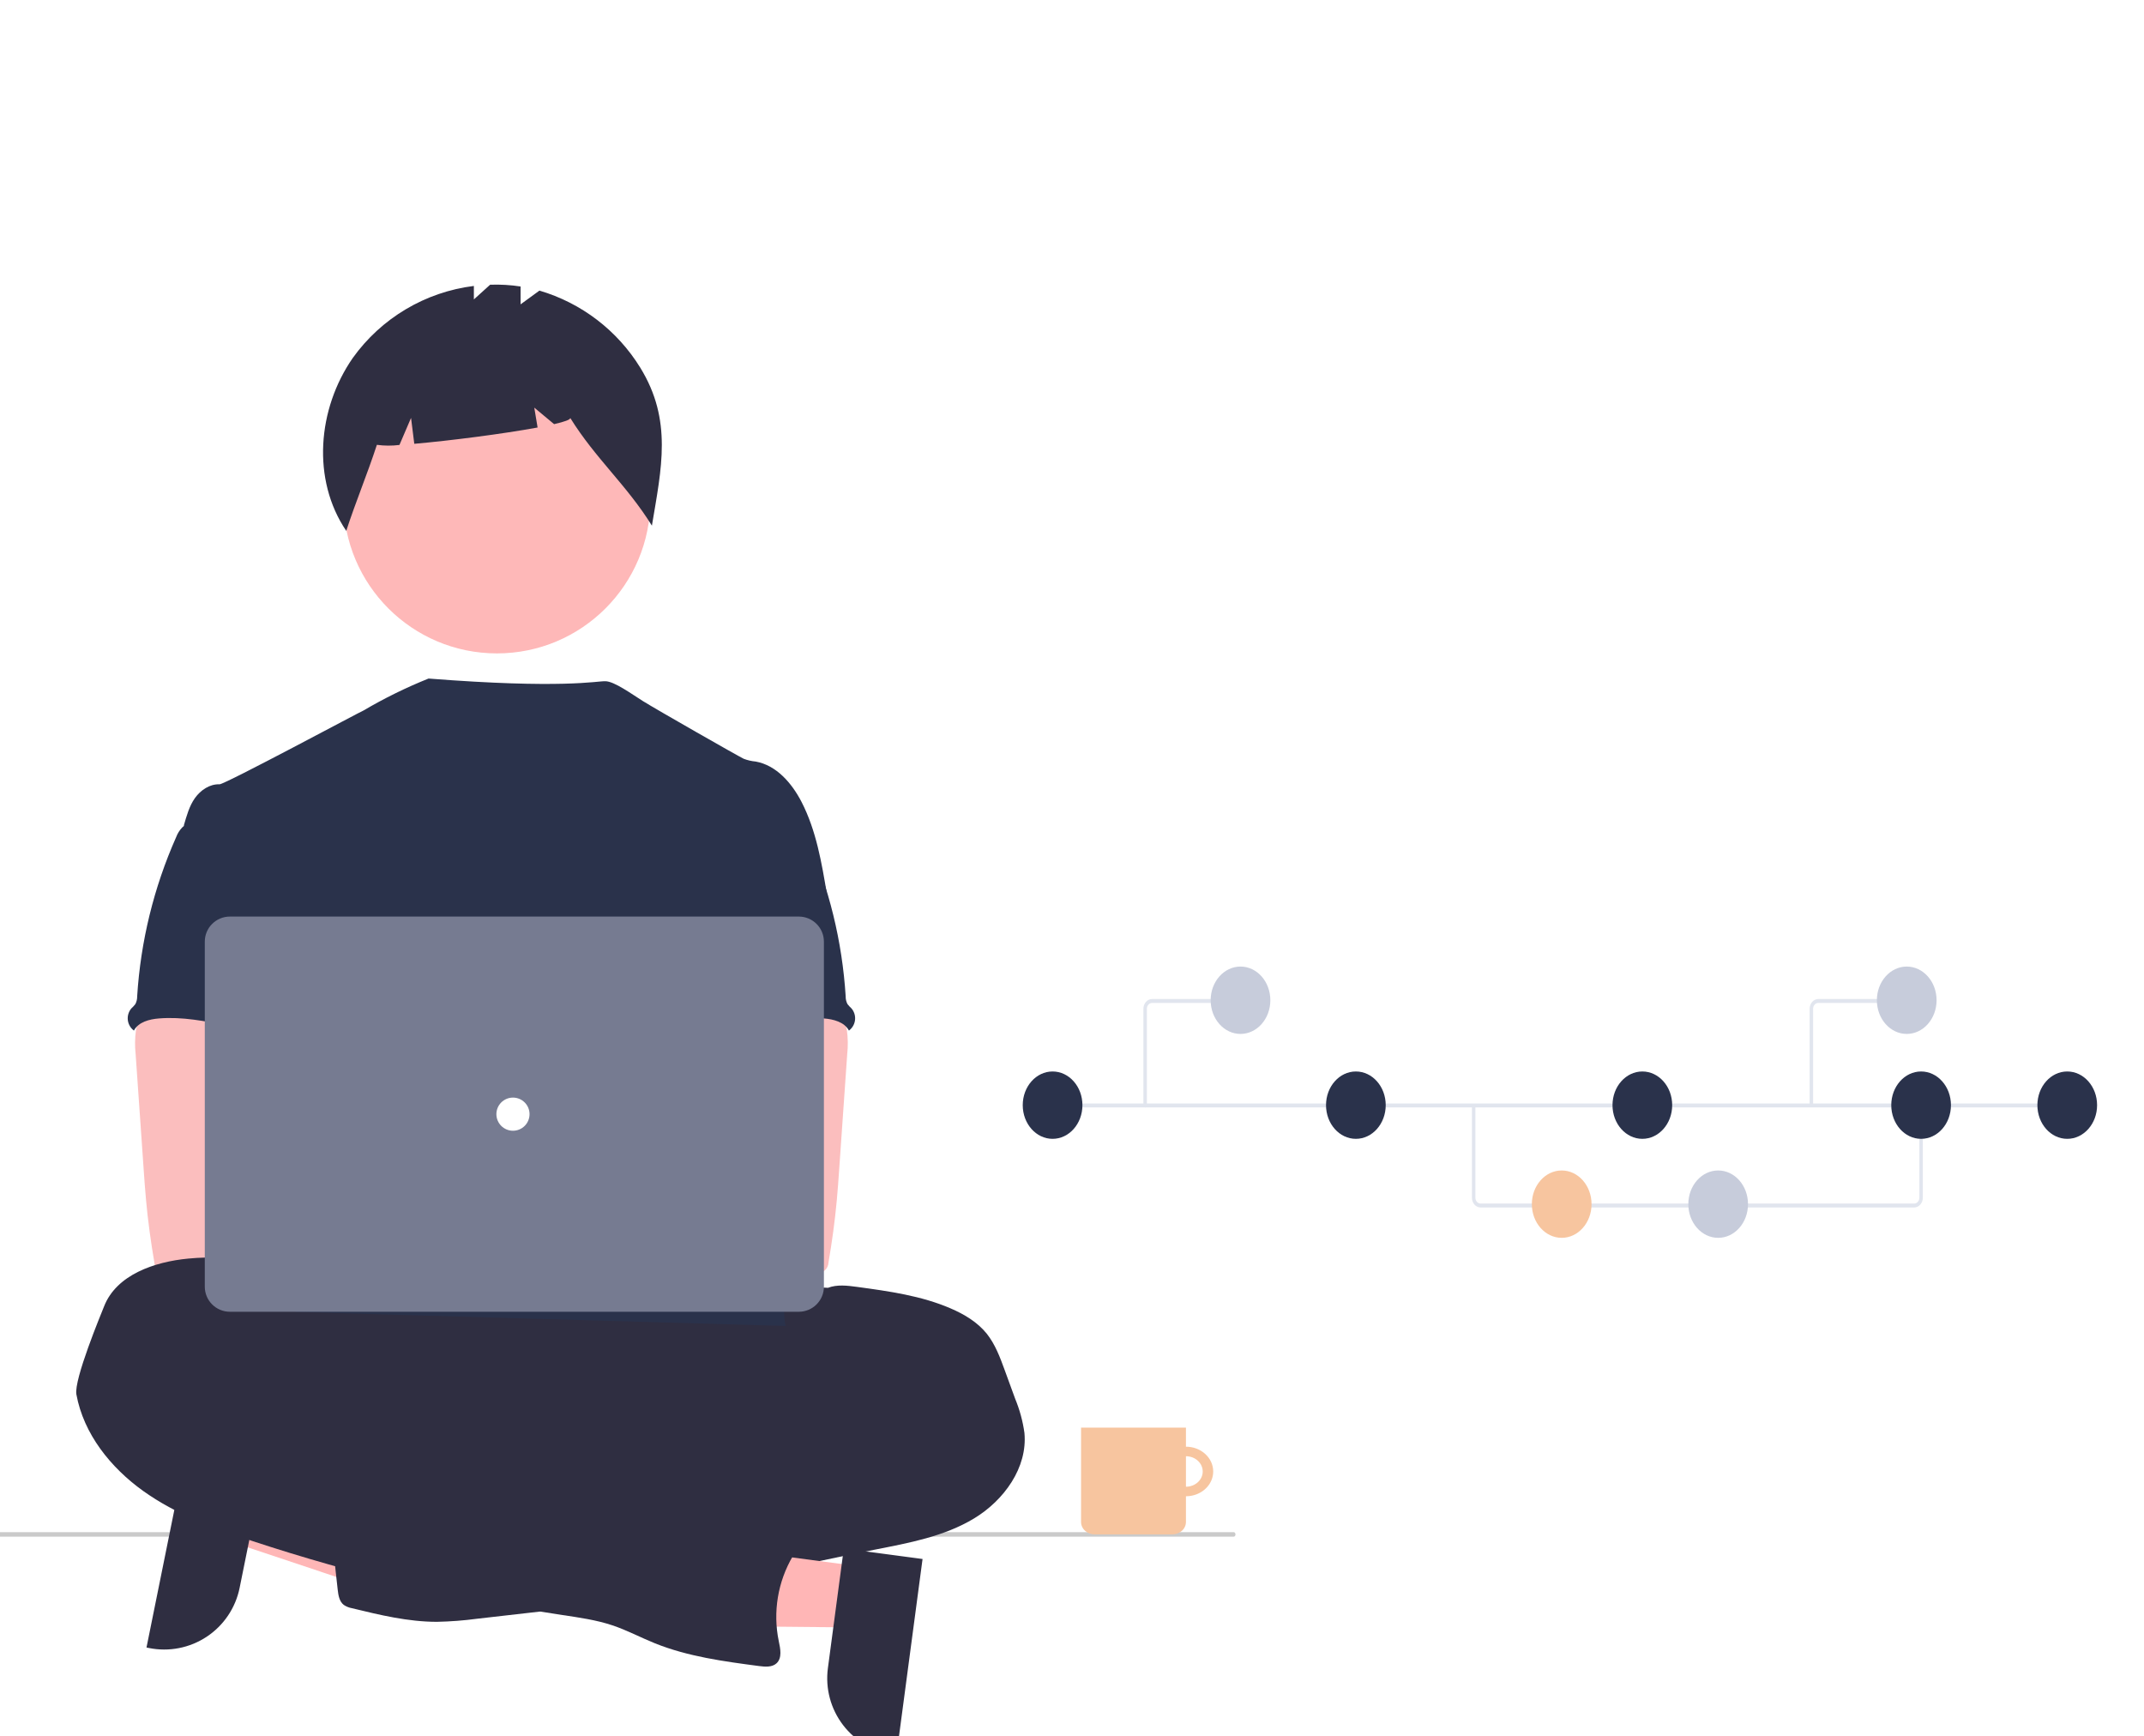 <svg width="457" height="370" viewBox="0 0 457 370" fill="none" xmlns="http://www.w3.org/2000/svg">
<g clip-path="url(#clip0)">
<g filter="url(#filter0_d)">
<path d="M262.989 323.508H-4.48C-4.579 323.495 -4.671 323.438 -4.737 323.349C-4.804 323.259 -4.841 323.143 -4.841 323.023C-4.841 322.903 -4.804 322.788 -4.737 322.698C-4.671 322.609 -4.579 322.552 -4.48 322.539H262.989C263.088 322.552 263.18 322.609 263.247 322.698C263.313 322.788 263.35 322.903 263.35 323.023C263.35 323.143 263.313 323.259 263.247 323.349C263.18 323.438 263.088 323.495 262.989 323.508V323.508Z" fill="#CACACA"/>
</g>
<g filter="url(#filter1_d)">
<path d="M51.334 311.62L48.744 324.424L96.915 340.506L100.739 321.609L51.334 311.62Z" fill="#FFB6B6"/>
</g>
<g filter="url(#filter2_d)">
<path d="M56.178 309.2L51.076 334.415L51.076 334.416C50.213 338.677 47.692 342.422 44.068 344.826C40.443 347.229 36.012 348.096 31.749 347.234L31.227 347.128L39.58 305.844L56.178 309.2Z" fill="#2F2E41"/>
</g>
<g filter="url(#filter3_d)">
<path d="M105.922 135.257C123.986 135.257 138.63 120.619 138.63 102.562C138.63 84.504 123.986 69.866 105.922 69.866C87.858 69.866 73.214 84.504 73.214 102.562C73.214 120.619 87.858 135.257 105.922 135.257Z" fill="#FEB8B8"/>
</g>
<g filter="url(#filter4_d)">
<path d="M136.472 74.355C131.582 66.417 123.928 60.568 114.982 57.934L110.966 60.863V57.059C108.818 56.731 106.644 56.604 104.471 56.681L101.007 59.814V56.941C95.878 57.579 90.936 59.271 86.494 61.913C82.052 64.554 78.205 68.087 75.197 72.288C67.673 83.129 66.403 98.213 73.803 109.141C75.834 102.901 78.3 97.046 80.331 90.806C81.928 91.024 83.546 91.032 85.144 90.829L87.616 85.065L88.306 90.586C95.966 89.919 107.328 88.454 114.59 87.112L113.883 82.877L118.108 86.396C120.333 85.884 121.654 85.419 121.545 85.065C126.946 93.768 133.555 99.327 138.955 108.03C141.007 95.758 143.368 85.554 136.472 74.355Z" fill="#2F2E41"/>
</g>
<g filter="url(#filter5_d)">
<path d="M116.565 316.515C163.077 316.515 200.784 305.972 200.784 292.966C200.784 279.961 163.077 269.418 116.565 269.418C70.052 269.418 32.346 279.961 32.346 292.966C32.346 305.972 70.052 316.515 116.565 316.515Z" fill="#2F2E41"/>
</g>
<g filter="url(#filter6_d)">
<path d="M176.269 186.639C175.144 179.875 173.984 172.981 170.839 166.888C168.773 162.897 165.492 159.094 161.069 158.304C160.197 158.227 159.341 158.029 158.525 157.716C157.229 157.092 139.813 147.154 137.045 145.423C134.669 143.937 130.917 141.186 129.025 141.186C127.122 141.144 119.825 142.842 91.342 140.616C86.551 142.539 81.912 144.819 77.463 147.437C77.372 147.377 47.901 163.196 46.794 163.155C44.697 163.066 42.748 164.408 41.546 166.098C40.344 167.788 39.781 169.88 39.19 171.903C45.627 186.232 51.517 200.58 57.954 214.909C58.256 215.448 58.416 216.056 58.42 216.674C58.29 217.315 58.017 217.919 57.619 218.439C54.462 223.508 54.562 229.883 54.907 235.841C55.252 241.799 55.679 248.092 53.016 253.432C52.291 254.898 51.349 256.24 50.66 257.706C49.046 261.027 48.463 271.647 49.406 275.215L167.49 278.596C164.951 271.62 176.269 186.639 176.269 186.639Z" fill="#2A324B"/>
</g>
<g filter="url(#filter7_d)">
<path d="M28.983 215.544C28.748 217.247 28.724 218.974 28.913 220.683L30.605 244.98C30.764 247.27 30.921 249.554 31.136 251.838C31.542 256.271 32.148 260.669 32.901 265.061C32.918 265.684 33.182 266.275 33.635 266.705C34.087 267.134 34.692 267.366 35.316 267.351C42.766 268.926 50.463 268.863 58.067 268.434C69.669 267.787 99.353 266.562 101.166 264.207C102.98 261.852 101.923 258.043 99.558 256.139C97.194 254.235 58.022 249.593 58.022 249.593C58.405 246.561 59.559 243.705 60.654 240.827C62.622 235.721 64.459 230.448 64.495 224.978C64.53 219.509 62.469 213.759 57.987 210.625C54.3 208.053 49.553 207.576 45.06 207.682C41.791 207.776 36.143 206.993 33.157 208.27C30.794 209.31 29.425 213.231 28.983 215.544Z" fill="#FBBEBE"/>
</g>
<g filter="url(#filter8_d)">
<path d="M176.479 270.466C178.44 269.719 180.601 269.989 182.704 270.272C189.471 271.196 196.338 272.144 202.61 274.847C205.555 276.107 208.358 277.79 210.349 280.267C212.115 282.499 213.146 285.231 214.124 287.921L216.386 294.114C217.348 296.441 218.011 298.88 218.359 301.373C219.066 308.785 213.995 315.773 207.617 319.624C201.239 323.474 193.73 324.845 186.414 326.282C179.099 327.718 171.756 329.307 164.471 330.991C161.073 331.873 157.625 332.551 154.146 333.022C146.349 333.905 138.198 332.604 130.789 335.183C127.844 336.214 124.952 337.744 121.898 338.456C119.867 338.883 117.815 339.196 115.749 339.392L101.726 340.993C98.875 341.375 96.004 341.595 93.128 341.653C87.003 341.653 80.978 340.203 75.031 338.753C74.399 338.642 73.797 338.399 73.265 338.041C72.323 337.299 72.117 335.986 71.981 334.797C71.38 329.534 70.855 324.265 70.405 318.991C70.263 317.277 70.158 315.423 71.094 313.981C72.272 312.216 74.569 311.661 76.666 311.32C85.556 309.866 94.563 309.241 103.569 309.453C106.99 306.033 112.633 306.015 117.115 304.155C118.764 303.398 120.36 302.53 121.891 301.558C129.908 296.883 138.868 294.053 148.117 293.275C149.928 293.22 151.728 292.964 153.482 292.51C156.95 291.433 160.114 288.501 163.677 289.219C164.118 288.001 164.425 286.37 165.442 285.534C165.947 285.104 166.573 284.816 167.038 284.356C168.022 283.362 168.11 281.795 167.963 280.406C167.815 279.017 167.485 277.592 167.845 276.238C167.994 275.725 168.214 275.236 168.499 274.784C170.259 271.738 172.927 270.172 176.479 270.466Z" fill="#2F2E41"/>
</g>
<g filter="url(#filter9_d)">
<path d="M38.849 172.339C38.276 172.94 37.831 173.651 37.542 174.429C32.782 185.154 29.97 196.641 29.238 208.351C29.251 208.922 29.119 209.487 28.855 209.994C28.595 210.331 28.305 210.644 27.99 210.93C27.714 211.256 27.506 211.633 27.377 212.04C27.247 212.446 27.199 212.875 27.235 213.3C27.271 213.725 27.391 214.139 27.587 214.518C27.783 214.897 28.052 215.234 28.378 215.509C28.432 215.554 28.487 215.598 28.543 215.639C29.515 213.811 31.841 213.214 33.909 213.055C43.809 212.272 53.479 216.876 63.409 216.529C62.708 214.109 61.701 211.784 61.129 209.335C58.603 198.461 64.904 186.622 61.041 176.149C60.269 174.053 58.98 171.993 56.948 171.074C56.107 170.735 55.226 170.502 54.327 170.381C51.818 169.928 46.824 167.991 44.398 168.768C43.502 169.057 43.149 169.898 42.407 170.407C41.28 171.127 39.784 171.391 38.849 172.339Z" fill="#2A324B"/>
</g>
<g filter="url(#filter10_d)">
<path d="M176.34 208.27C173.354 206.993 167.706 207.776 164.438 207.682C159.945 207.576 155.198 208.053 151.511 210.625C147.029 213.759 144.967 219.509 145.003 224.978C145.038 230.448 146.876 235.721 148.843 240.827C149.938 243.705 151.093 246.561 151.476 249.593C151.476 249.593 112.304 254.235 109.939 256.139C107.575 258.043 106.518 261.852 108.331 264.207C110.145 266.562 166.732 268.926 174.182 267.351C174.806 267.366 175.41 267.134 175.863 266.705C176.315 266.275 176.579 265.684 176.596 265.061C177.349 260.669 177.956 256.271 178.362 251.838C178.577 249.554 178.733 247.27 178.892 244.98L180.585 220.683C180.773 218.974 180.75 217.247 180.514 215.544C180.073 213.231 178.703 209.31 176.34 208.27Z" fill="#FBBEBE"/>
</g>
<g filter="url(#filter11_d)">
<path d="M167.089 170.407C166.346 169.898 165.993 169.057 165.098 168.768C162.672 167.991 157.677 169.928 155.168 170.381C154.269 170.502 153.389 170.735 152.548 171.074C150.516 171.993 149.227 174.053 148.455 176.149C144.591 186.622 150.893 198.461 148.366 209.335C147.795 211.784 146.787 214.109 146.087 216.529C156.017 216.876 165.687 212.272 175.587 213.055C177.655 213.214 179.981 213.811 180.952 215.639C181.009 215.598 181.064 215.554 181.117 215.509C181.444 215.234 181.712 214.897 181.909 214.518C182.105 214.139 182.224 213.725 182.26 213.3C182.297 212.875 182.249 212.446 182.119 212.04C181.99 211.633 181.781 211.256 181.506 210.93C181.19 210.644 180.901 210.331 180.64 209.994C180.376 209.487 180.245 208.922 180.258 208.351C179.526 196.641 176.714 185.154 171.954 174.429C171.665 173.651 171.22 172.94 170.646 172.339C169.712 171.391 168.216 171.127 167.089 170.407Z" fill="#2A324B"/>
</g>
<g filter="url(#filter12_d)">
<path d="M183.649 329.897L181.927 342.846L131.143 342.37L133.684 323.259L183.649 329.897Z" fill="#FFB6B6"/>
</g>
<g filter="url(#filter13_d)">
<path d="M196.645 328.263L191.094 370.016L190.565 369.946C186.254 369.373 182.346 367.111 179.703 363.659C177.059 360.206 175.895 355.845 176.468 351.535L176.468 351.534L179.859 326.033L196.645 328.263Z" fill="#2F2E41"/>
</g>
<g filter="url(#filter14_d)">
<path d="M64.173 277.019C64.173 277.608 63.248 277.019 63.164 276.389C62.516 271.626 58.734 267.699 54.329 265.792C49.924 263.884 44.906 263.784 40.136 264.237C32.922 264.92 24.823 267.681 22.185 274.422C21.561 275.998 15.713 290.029 16.283 293.184C17.821 301.603 23.58 308.803 30.559 313.79C37.538 318.776 45.693 321.755 53.827 324.442C75.334 331.532 97.399 336.8 119.789 340.19C123.417 340.738 127.081 341.244 130.555 342.409C133.665 343.451 136.574 345.011 139.613 346.236C146.681 349.073 154.284 350.086 161.816 351.081C163.1 351.247 164.573 351.364 165.521 350.493C166.746 349.358 166.341 347.378 165.992 345.748C164.714 339.547 165.786 333.093 169.002 327.639C170.263 325.52 171.902 323.347 171.664 320.895C171.381 318.034 168.531 316.008 165.692 315.549C162.853 315.089 159.967 315.767 157.116 316.138C156.139 316.362 155.115 316.261 154.201 315.849C153.777 315.563 153.393 315.223 153.058 314.837C151.095 312.943 148.581 311.72 145.879 311.342C143.177 310.965 140.425 311.452 138.017 312.735C136.962 313.324 135.368 312.011 134.271 311.517L121.885 305.912C107.657 299.478 93.357 293.013 78.304 288.939C77.103 288.703 75.961 288.228 74.947 287.544C74.199 286.955 73.663 286.157 72.973 285.501C71.471 284.082 69.379 283.516 67.579 282.51C65.779 281.503 63.76 279.038 64.173 277.019Z" fill="#2F2E41"/>
</g>
<path d="M96.236 268.511C101.112 268.511 105.064 264.561 105.064 259.687C105.064 254.813 101.112 250.862 96.236 250.862C91.361 250.862 87.408 254.813 87.408 259.687C87.408 264.561 91.361 268.511 96.236 268.511Z" fill="#FBBEBE"/>
<path d="M115.783 268.511C120.659 268.511 124.611 264.561 124.611 259.687C124.611 254.813 120.659 250.862 115.783 250.862C110.908 250.862 106.955 254.813 106.955 259.687C106.955 264.561 110.908 268.511 115.783 268.511Z" fill="#FBBEBE"/>
<path d="M170.277 279.571H48.993C47.577 279.57 46.22 279.007 45.219 278.006C44.217 277.005 43.654 275.648 43.652 274.233V200.682C43.654 199.267 44.217 197.91 45.219 196.909C46.22 195.908 47.577 195.345 48.993 195.344H170.277C171.692 195.345 173.05 195.908 174.051 196.909C175.053 197.91 175.616 199.267 175.618 200.682V274.233C175.616 275.648 175.053 277.005 174.051 278.006C173.05 279.007 171.692 279.57 170.277 279.571Z" fill="#767B91"/>
<path d="M109.34 240.99C111.292 240.99 112.874 239.409 112.874 237.458C112.874 235.507 111.292 233.926 109.34 233.926C107.389 233.926 105.807 235.507 105.807 237.458C105.807 239.409 107.389 240.99 109.34 240.99Z" fill="white"/>
<g filter="url(#filter15_d)">
<path d="M252.787 304.326C251.638 304.326 250.514 304.636 249.558 305.216C248.602 305.797 247.857 306.622 247.417 307.587C246.977 308.552 246.862 309.615 247.086 310.639C247.311 311.664 247.864 312.606 248.677 313.344C249.49 314.083 250.526 314.586 251.653 314.79C252.781 314.994 253.949 314.889 255.011 314.49C256.074 314.09 256.981 313.413 257.62 312.544C258.259 311.675 258.6 310.654 258.6 309.609C258.6 308.208 257.987 306.864 256.897 305.873C255.807 304.882 254.329 304.326 252.787 304.326ZM252.787 312.86C252.08 312.86 251.388 312.669 250.8 312.312C250.212 311.955 249.753 311.447 249.482 310.853C249.212 310.259 249.141 309.605 249.279 308.974C249.417 308.344 249.758 307.764 250.258 307.31C250.758 306.855 251.395 306.545 252.089 306.42C252.783 306.295 253.502 306.359 254.156 306.605C254.81 306.851 255.368 307.268 255.761 307.802C256.154 308.337 256.364 308.966 256.364 309.609V309.609C256.364 310.471 255.987 311.298 255.316 311.908C254.646 312.517 253.736 312.86 252.787 312.86V312.86Z" fill="#F7C59F"/>
<path d="M230.431 300.262H252.787V320.373C252.787 321.075 252.48 321.748 251.934 322.244C251.388 322.741 250.647 323.02 249.875 323.02H233.343C232.571 323.02 231.83 322.741 231.284 322.244C230.737 321.748 230.431 321.075 230.431 320.373V300.262V300.262Z" fill="#F7C59F"/>
</g>
</g>
<g filter="url(#filter16_d)">
<path d="M408.009 253.344H315.594C315.104 253.343 314.634 253.123 314.287 252.732C313.941 252.341 313.746 251.81 313.745 251.257V231.602H314.485V251.257C314.485 251.589 314.602 251.907 314.81 252.142C315.018 252.377 315.3 252.509 315.594 252.509H408.009C408.303 252.509 408.585 252.377 408.793 252.142C409.001 251.907 409.118 251.589 409.118 251.257V231.465H409.858V251.257C409.857 251.81 409.662 252.341 409.316 252.732C408.969 253.123 408.499 253.343 408.009 253.344Z" fill="#E1E5EE"/>
<path d="M441.51 231.186H224.346V232.02H441.51V231.186Z" fill="#E1E5EE"/>
<path d="M224.362 238.716C227.875 238.716 230.723 235.502 230.723 231.538C230.723 227.573 227.875 224.359 224.362 224.359C220.848 224.359 218 227.573 218 231.538C218 235.502 220.848 238.716 224.362 238.716Z" fill="#2A324B"/>
<path d="M289.008 238.716C292.521 238.716 295.37 235.502 295.37 231.538C295.37 227.573 292.521 224.359 289.008 224.359C285.495 224.359 282.646 227.573 282.646 231.538C282.646 235.502 285.495 238.716 289.008 238.716Z" fill="#2A324B"/>
<path d="M332.88 259.815C336.394 259.815 339.242 256.601 339.242 252.636C339.242 248.672 336.394 245.458 332.88 245.458C329.367 245.458 326.519 248.672 326.519 252.636C326.519 256.601 329.367 259.815 332.88 259.815Z" fill="#F7C59F"/>
<path d="M366.233 259.815C369.746 259.815 372.594 256.601 372.594 252.636C372.594 248.672 369.746 245.458 366.233 245.458C362.719 245.458 359.871 248.672 359.871 252.636C359.871 256.601 362.719 259.815 366.233 259.815Z" fill="#C7CCDB"/>
<path d="M350.071 238.716C353.584 238.716 356.432 235.502 356.432 231.538C356.432 227.573 353.584 224.359 350.071 224.359C346.557 224.359 343.709 227.573 343.709 231.538C343.709 235.502 346.557 238.716 350.071 238.716Z" fill="#2A324B"/>
<path d="M440.639 238.716C444.152 238.716 447.001 235.502 447.001 231.538C447.001 227.573 444.152 224.359 440.639 224.359C437.126 224.359 434.277 227.573 434.277 231.538C434.277 235.502 437.126 238.716 440.639 238.716Z" fill="#2A324B"/>
<path d="M409.49 238.716C413.003 238.716 415.851 235.502 415.851 231.538C415.851 227.573 413.003 224.359 409.49 224.359C405.976 224.359 403.128 227.573 403.128 231.538C403.128 235.502 405.976 238.716 409.49 238.716Z" fill="#2A324B"/>
<path d="M244.089 232.02C243.99 232.02 243.896 231.976 243.827 231.898C243.758 231.819 243.719 231.713 243.719 231.603V211.004C243.719 210.45 243.914 209.92 244.261 209.529C244.608 209.138 245.078 208.918 245.568 208.917H263.569C263.667 208.917 263.761 208.961 263.83 209.039C263.9 209.117 263.938 209.224 263.938 209.334C263.938 209.445 263.9 209.551 263.83 209.629C263.761 209.708 263.667 209.752 263.569 209.752H245.568C245.274 209.752 244.992 209.884 244.784 210.119C244.576 210.353 244.459 210.672 244.458 211.004V231.603C244.458 231.713 244.419 231.819 244.35 231.898C244.281 231.976 244.187 232.02 244.089 232.02Z" fill="#E1E5EE"/>
<path d="M264.415 216.357C267.929 216.357 270.777 213.143 270.777 209.178C270.777 205.214 267.929 202 264.415 202C260.902 202 258.054 205.214 258.054 209.178C258.054 213.143 260.902 216.357 264.415 216.357Z" fill="#C7CCDB"/>
<path d="M386.469 231.603H385.729V211.004C385.73 210.45 385.925 209.92 386.272 209.529C386.618 209.138 387.088 208.918 387.579 208.917H405.579V209.752H387.579C387.284 209.752 387.002 209.884 386.794 210.119C386.586 210.353 386.469 210.672 386.469 211.004V231.603Z" fill="#E1E5EE"/>
<path d="M406.425 216.357C409.938 216.357 412.787 213.143 412.787 209.178C412.787 205.214 409.938 202 406.425 202C402.912 202 400.063 205.214 400.063 209.178C400.063 213.143 402.912 216.357 406.425 216.357Z" fill="#C7CCDB"/>
</g>
<defs>
<filter id="filter0_d" x="-8.841" y="322.539" width="276.191" height="8.969" filterUnits="userSpaceOnUse" color-interpolation-filters="sRGB">
<feFlood flood-opacity="0" result="BackgroundImageFix"/>
<feColorMatrix in="SourceAlpha" type="matrix" values="0 0 0 0 0 0 0 0 0 0 0 0 0 0 0 0 0 0 127 0" result="hardAlpha"/>
<feOffset dy="4"/>
<feGaussianBlur stdDeviation="2"/>
<feComposite in2="hardAlpha" operator="out"/>
<feColorMatrix type="matrix" values="0 0 0 0 0 0 0 0 0 0 0 0 0 0 0 0 0 0 0.1 0"/>
<feBlend mode="normal" in2="BackgroundImageFix" result="effect1_dropShadow"/>
<feBlend mode="normal" in="SourceGraphic" in2="effect1_dropShadow" result="shape"/>
</filter>
<filter id="filter1_d" x="35.744" y="302.62" width="77.995" height="54.886" filterUnits="userSpaceOnUse" color-interpolation-filters="sRGB">
<feFlood flood-opacity="0" result="BackgroundImageFix"/>
<feColorMatrix in="SourceAlpha" type="matrix" values="0 0 0 0 0 0 0 0 0 0 0 0 0 0 0 0 0 0 127 0" result="hardAlpha"/>
<feOffset dy="4"/>
<feGaussianBlur stdDeviation="6.5"/>
<feComposite in2="hardAlpha" operator="out"/>
<feColorMatrix type="matrix" values="0 0 0 0 0.165 0 0 0 0 0.196 0 0 0 0 0.294 0 0 0 0.1 0"/>
<feBlend mode="normal" in2="BackgroundImageFix" result="effect1_dropShadow"/>
<feBlend mode="normal" in="SourceGraphic" in2="effect1_dropShadow" result="shape"/>
</filter>
<filter id="filter2_d" x="18.227" y="296.844" width="50.952" height="67.715" filterUnits="userSpaceOnUse" color-interpolation-filters="sRGB">
<feFlood flood-opacity="0" result="BackgroundImageFix"/>
<feColorMatrix in="SourceAlpha" type="matrix" values="0 0 0 0 0 0 0 0 0 0 0 0 0 0 0 0 0 0 127 0" result="hardAlpha"/>
<feOffset dy="4"/>
<feGaussianBlur stdDeviation="6.5"/>
<feComposite in2="hardAlpha" operator="out"/>
<feColorMatrix type="matrix" values="0 0 0 0 0.165 0 0 0 0 0.196 0 0 0 0 0.294 0 0 0 0.1 0"/>
<feBlend mode="normal" in2="BackgroundImageFix" result="effect1_dropShadow"/>
<feBlend mode="normal" in="SourceGraphic" in2="effect1_dropShadow" result="shape"/>
</filter>
<filter id="filter3_d" x="60.214" y="60.866" width="91.417" height="91.391" filterUnits="userSpaceOnUse" color-interpolation-filters="sRGB">
<feFlood flood-opacity="0" result="BackgroundImageFix"/>
<feColorMatrix in="SourceAlpha" type="matrix" values="0 0 0 0 0 0 0 0 0 0 0 0 0 0 0 0 0 0 127 0" result="hardAlpha"/>
<feOffset dy="4"/>
<feGaussianBlur stdDeviation="6.5"/>
<feComposite in2="hardAlpha" operator="out"/>
<feColorMatrix type="matrix" values="0 0 0 0 0.165 0 0 0 0 0.196 0 0 0 0 0.294 0 0 0 0.1 0"/>
<feBlend mode="normal" in2="BackgroundImageFix" result="effect1_dropShadow"/>
<feBlend mode="normal" in="SourceGraphic" in2="effect1_dropShadow" result="shape"/>
</filter>
<filter id="filter4_d" x="55.859" y="47.659" width="98.21" height="78.482" filterUnits="userSpaceOnUse" color-interpolation-filters="sRGB">
<feFlood flood-opacity="0" result="BackgroundImageFix"/>
<feColorMatrix in="SourceAlpha" type="matrix" values="0 0 0 0 0 0 0 0 0 0 0 0 0 0 0 0 0 0 127 0" result="hardAlpha"/>
<feOffset dy="4"/>
<feGaussianBlur stdDeviation="6.5"/>
<feComposite in2="hardAlpha" operator="out"/>
<feColorMatrix type="matrix" values="0 0 0 0 0.165 0 0 0 0 0.196 0 0 0 0 0.294 0 0 0 0.1 0"/>
<feBlend mode="normal" in2="BackgroundImageFix" result="effect1_dropShadow"/>
<feBlend mode="normal" in="SourceGraphic" in2="effect1_dropShadow" result="shape"/>
</filter>
<filter id="filter5_d" x="19.346" y="260.418" width="194.438" height="73.097" filterUnits="userSpaceOnUse" color-interpolation-filters="sRGB">
<feFlood flood-opacity="0" result="BackgroundImageFix"/>
<feColorMatrix in="SourceAlpha" type="matrix" values="0 0 0 0 0 0 0 0 0 0 0 0 0 0 0 0 0 0 127 0" result="hardAlpha"/>
<feOffset dy="4"/>
<feGaussianBlur stdDeviation="6.5"/>
<feComposite in2="hardAlpha" operator="out"/>
<feColorMatrix type="matrix" values="0 0 0 0 0.165 0 0 0 0 0.196 0 0 0 0 0.294 0 0 0 0.1 0"/>
<feBlend mode="normal" in2="BackgroundImageFix" result="effect1_dropShadow"/>
<feBlend mode="normal" in="SourceGraphic" in2="effect1_dropShadow" result="shape"/>
</filter>
<filter id="filter6_d" x="26.19" y="131.616" width="163.079" height="163.98" filterUnits="userSpaceOnUse" color-interpolation-filters="sRGB">
<feFlood flood-opacity="0" result="BackgroundImageFix"/>
<feColorMatrix in="SourceAlpha" type="matrix" values="0 0 0 0 0 0 0 0 0 0 0 0 0 0 0 0 0 0 127 0" result="hardAlpha"/>
<feOffset dy="4"/>
<feGaussianBlur stdDeviation="6.5"/>
<feComposite in2="hardAlpha" operator="out"/>
<feColorMatrix type="matrix" values="0 0 0 0 0.165 0 0 0 0 0.196 0 0 0 0 0.294 0 0 0 0.1 0"/>
<feBlend mode="normal" in2="BackgroundImageFix" result="effect1_dropShadow"/>
<feBlend mode="normal" in="SourceGraphic" in2="effect1_dropShadow" result="shape"/>
</filter>
<filter id="filter7_d" x="15.787" y="198.529" width="99.295" height="87.167" filterUnits="userSpaceOnUse" color-interpolation-filters="sRGB">
<feFlood flood-opacity="0" result="BackgroundImageFix"/>
<feColorMatrix in="SourceAlpha" type="matrix" values="0 0 0 0 0 0 0 0 0 0 0 0 0 0 0 0 0 0 127 0" result="hardAlpha"/>
<feOffset dy="4"/>
<feGaussianBlur stdDeviation="6.5"/>
<feComposite in2="hardAlpha" operator="out"/>
<feColorMatrix type="matrix" values="0 0 0 0 0.165 0 0 0 0 0.196 0 0 0 0 0.294 0 0 0 0.1 0"/>
<feBlend mode="normal" in2="BackgroundImageFix" result="effect1_dropShadow"/>
<feBlend mode="normal" in="SourceGraphic" in2="effect1_dropShadow" result="shape"/>
</filter>
<filter id="filter8_d" x="57.312" y="260.982" width="174.113" height="97.67" filterUnits="userSpaceOnUse" color-interpolation-filters="sRGB">
<feFlood flood-opacity="0" result="BackgroundImageFix"/>
<feColorMatrix in="SourceAlpha" type="matrix" values="0 0 0 0 0 0 0 0 0 0 0 0 0 0 0 0 0 0 127 0" result="hardAlpha"/>
<feOffset dy="4"/>
<feGaussianBlur stdDeviation="6.5"/>
<feComposite in2="hardAlpha" operator="out"/>
<feColorMatrix type="matrix" values="0 0 0 0 0.165 0 0 0 0 0.196 0 0 0 0 0.294 0 0 0 0.1 0"/>
<feBlend mode="normal" in2="BackgroundImageFix" result="effect1_dropShadow"/>
<feBlend mode="normal" in="SourceGraphic" in2="effect1_dropShadow" result="shape"/>
</filter>
<filter id="filter9_d" x="14.224" y="159.586" width="62.185" height="73.962" filterUnits="userSpaceOnUse" color-interpolation-filters="sRGB">
<feFlood flood-opacity="0" result="BackgroundImageFix"/>
<feColorMatrix in="SourceAlpha" type="matrix" values="0 0 0 0 0 0 0 0 0 0 0 0 0 0 0 0 0 0 127 0" result="hardAlpha"/>
<feOffset dy="4"/>
<feGaussianBlur stdDeviation="6.5"/>
<feComposite in2="hardAlpha" operator="out"/>
<feColorMatrix type="matrix" values="0 0 0 0 0.165 0 0 0 0 0.196 0 0 0 0 0.294 0 0 0 0.1 0"/>
<feBlend mode="normal" in2="BackgroundImageFix" result="effect1_dropShadow"/>
<feBlend mode="normal" in="SourceGraphic" in2="effect1_dropShadow" result="shape"/>
</filter>
<filter id="filter10_d" x="94.415" y="198.529" width="99.295" height="86.332" filterUnits="userSpaceOnUse" color-interpolation-filters="sRGB">
<feFlood flood-opacity="0" result="BackgroundImageFix"/>
<feColorMatrix in="SourceAlpha" type="matrix" values="0 0 0 0 0 0 0 0 0 0 0 0 0 0 0 0 0 0 127 0" result="hardAlpha"/>
<feOffset dy="4"/>
<feGaussianBlur stdDeviation="6.5"/>
<feComposite in2="hardAlpha" operator="out"/>
<feColorMatrix type="matrix" values="0 0 0 0 0.165 0 0 0 0 0.196 0 0 0 0 0.294 0 0 0 0.1 0"/>
<feBlend mode="normal" in2="BackgroundImageFix" result="effect1_dropShadow"/>
<feBlend mode="normal" in="SourceGraphic" in2="effect1_dropShadow" result="shape"/>
</filter>
<filter id="filter11_d" x="133.087" y="159.586" width="62.185" height="73.962" filterUnits="userSpaceOnUse" color-interpolation-filters="sRGB">
<feFlood flood-opacity="0" result="BackgroundImageFix"/>
<feColorMatrix in="SourceAlpha" type="matrix" values="0 0 0 0 0 0 0 0 0 0 0 0 0 0 0 0 0 0 127 0" result="hardAlpha"/>
<feOffset dy="4"/>
<feGaussianBlur stdDeviation="6.5"/>
<feComposite in2="hardAlpha" operator="out"/>
<feColorMatrix type="matrix" values="0 0 0 0 0.165 0 0 0 0 0.196 0 0 0 0 0.294 0 0 0 0.1 0"/>
<feBlend mode="normal" in2="BackgroundImageFix" result="effect1_dropShadow"/>
<feBlend mode="normal" in="SourceGraphic" in2="effect1_dropShadow" result="shape"/>
</filter>
<filter id="filter12_d" x="118.143" y="314.259" width="78.506" height="45.587" filterUnits="userSpaceOnUse" color-interpolation-filters="sRGB">
<feFlood flood-opacity="0" result="BackgroundImageFix"/>
<feColorMatrix in="SourceAlpha" type="matrix" values="0 0 0 0 0 0 0 0 0 0 0 0 0 0 0 0 0 0 127 0" result="hardAlpha"/>
<feOffset dy="4"/>
<feGaussianBlur stdDeviation="6.5"/>
<feComposite in2="hardAlpha" operator="out"/>
<feColorMatrix type="matrix" values="0 0 0 0 0.165 0 0 0 0 0.196 0 0 0 0 0.294 0 0 0 0.1 0"/>
<feBlend mode="normal" in2="BackgroundImageFix" result="effect1_dropShadow"/>
<feBlend mode="normal" in="SourceGraphic" in2="effect1_dropShadow" result="shape"/>
</filter>
<filter id="filter13_d" x="163.325" y="317.033" width="46.32" height="69.983" filterUnits="userSpaceOnUse" color-interpolation-filters="sRGB">
<feFlood flood-opacity="0" result="BackgroundImageFix"/>
<feColorMatrix in="SourceAlpha" type="matrix" values="0 0 0 0 0 0 0 0 0 0 0 0 0 0 0 0 0 0 127 0" result="hardAlpha"/>
<feOffset dy="4"/>
<feGaussianBlur stdDeviation="6.5"/>
<feComposite in2="hardAlpha" operator="out"/>
<feColorMatrix type="matrix" values="0 0 0 0 0.165 0 0 0 0 0.196 0 0 0 0 0.294 0 0 0 0.1 0"/>
<feBlend mode="normal" in2="BackgroundImageFix" result="effect1_dropShadow"/>
<feBlend mode="normal" in="SourceGraphic" in2="effect1_dropShadow" result="shape"/>
</filter>
<filter id="filter14_d" x="3.244" y="255.013" width="181.443" height="113.185" filterUnits="userSpaceOnUse" color-interpolation-filters="sRGB">
<feFlood flood-opacity="0" result="BackgroundImageFix"/>
<feColorMatrix in="SourceAlpha" type="matrix" values="0 0 0 0 0 0 0 0 0 0 0 0 0 0 0 0 0 0 127 0" result="hardAlpha"/>
<feOffset dy="4"/>
<feGaussianBlur stdDeviation="6.5"/>
<feComposite in2="hardAlpha" operator="out"/>
<feColorMatrix type="matrix" values="0 0 0 0 0.165 0 0 0 0 0.196 0 0 0 0 0.294 0 0 0 0.1 0"/>
<feBlend mode="normal" in2="BackgroundImageFix" result="effect1_dropShadow"/>
<feBlend mode="normal" in="SourceGraphic" in2="effect1_dropShadow" result="shape"/>
</filter>
<filter id="filter15_d" x="216.431" y="290.262" width="56.169" height="50.758" filterUnits="userSpaceOnUse" color-interpolation-filters="sRGB">
<feFlood flood-opacity="0" result="BackgroundImageFix"/>
<feColorMatrix in="SourceAlpha" type="matrix" values="0 0 0 0 0 0 0 0 0 0 0 0 0 0 0 0 0 0 127 0" result="hardAlpha"/>
<feOffset dy="4"/>
<feGaussianBlur stdDeviation="7"/>
<feComposite in2="hardAlpha" operator="out"/>
<feColorMatrix type="matrix" values="0 0 0 0 0.969 0 0 0 0 0.773 0 0 0 0 0.624 0 0 0 0.1 0"/>
<feBlend mode="normal" in2="BackgroundImageFix" result="effect1_dropShadow"/>
<feBlend mode="normal" in="SourceGraphic" in2="effect1_dropShadow" result="shape"/>
</filter>
<filter id="filter16_d" x="208" y="196" width="249.001" height="77.815" filterUnits="userSpaceOnUse" color-interpolation-filters="sRGB">
<feFlood flood-opacity="0" result="BackgroundImageFix"/>
<feColorMatrix in="SourceAlpha" type="matrix" values="0 0 0 0 0 0 0 0 0 0 0 0 0 0 0 0 0 0 127 0" result="hardAlpha"/>
<feOffset dy="4"/>
<feGaussianBlur stdDeviation="5"/>
<feComposite in2="hardAlpha" operator="out"/>
<feColorMatrix type="matrix" values="0 0 0 0 0 0 0 0 0 0 0 0 0 0 0 0 0 0 0.15 0"/>
<feBlend mode="normal" in2="BackgroundImageFix" result="effect1_dropShadow"/>
<feBlend mode="normal" in="SourceGraphic" in2="effect1_dropShadow" result="shape"/>
</filter>
<clipPath id="clip0">
<rect width="274" height="370" fill="white"/>
</clipPath>
</defs>
</svg>
